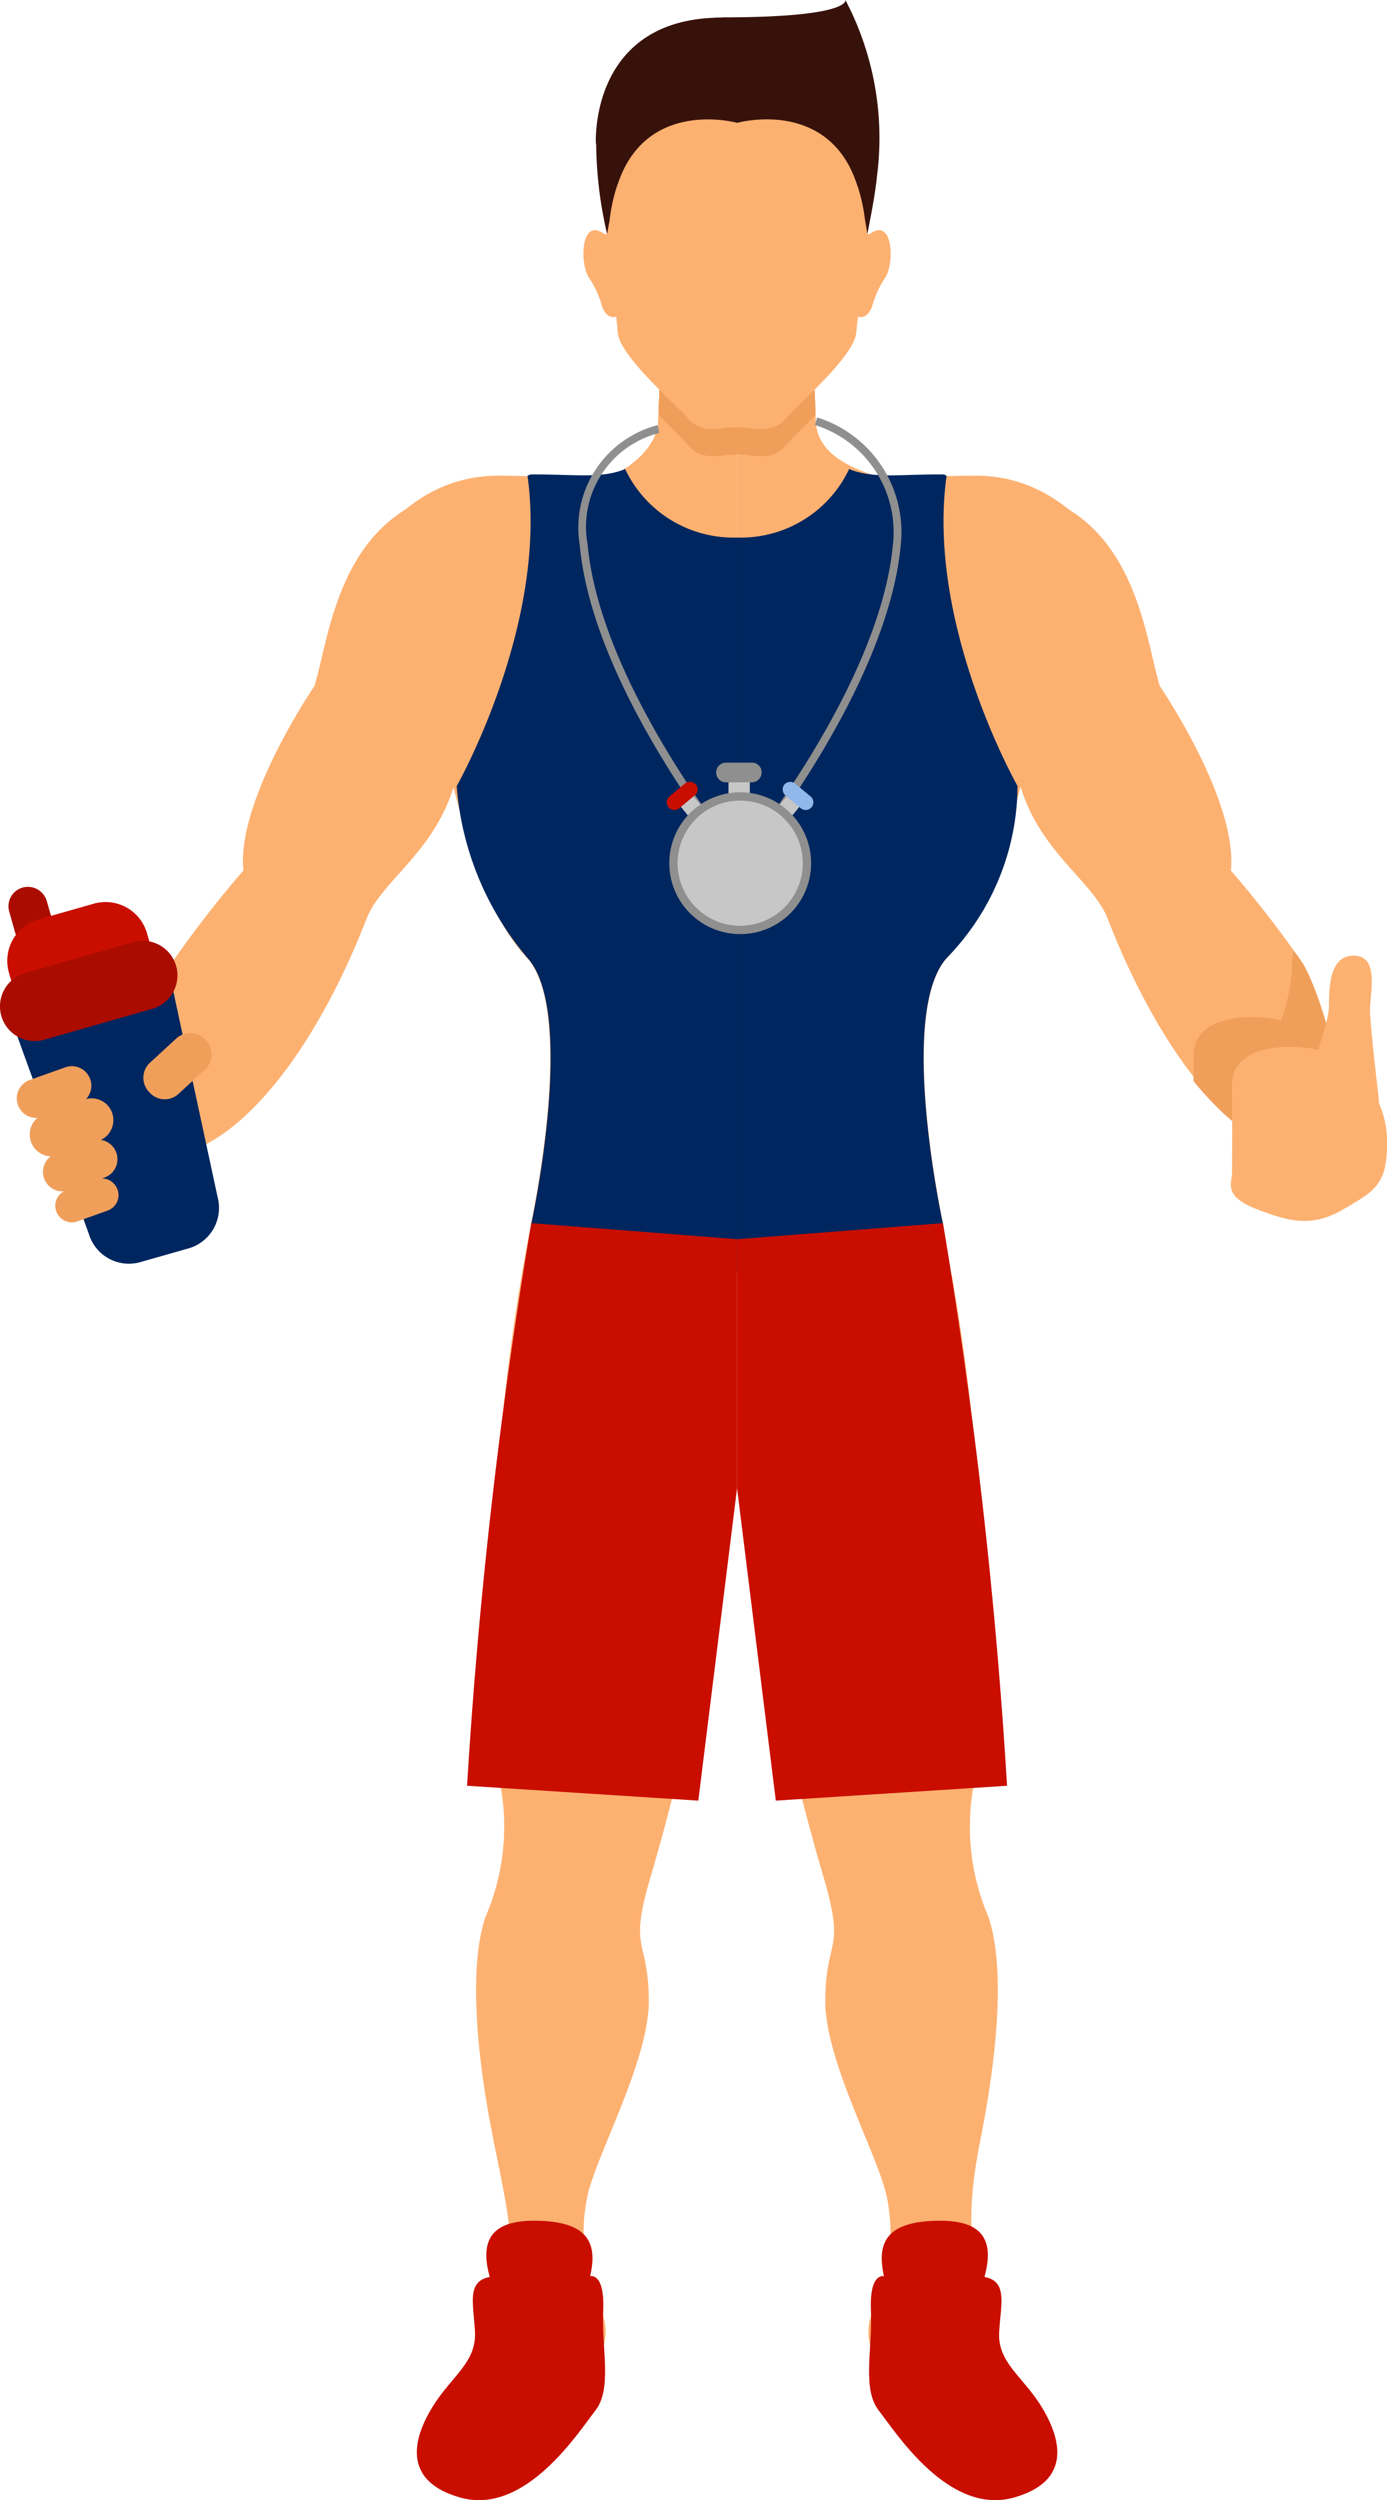 <svg xmlns="http://www.w3.org/2000/svg" width="53.046" height="95.615" viewBox="0 0 53.046 95.615">
  <g id="Coach" transform="translate(-224.998 -110.28)">
    <g id="Group_2531" data-name="Group 2531" transform="translate(253.564 159.027)">
      <path id="Path_1292" data-name="Path 1292" d="M284.019,197.64a71.16,71.16,0,0,1,.96,7.767c.2,3.638-4.486,3.169-4.486,3.169l-4.3-5.229,3.376-4.2Z" transform="translate(-276.19 -197.64)" fill="#fdb171"/>
    </g>
    <g id="Group_2532" data-name="Group 2532" transform="translate(244.056 157.058)">
      <path id="Path_1293" data-name="Path 1293" d="M260.412,194.11a78.078,78.078,0,0,0-1.255,9.285c-.229,4.185,8.141,1.356,8.141,1.356l.692-.993.3-9.034Z" transform="translate(-259.152 -194.11)" fill="#fdb171"/>
    </g>
    <g id="Group_2533" data-name="Group 2533" transform="translate(241.756 125.1)">
      <path id="Path_1294" data-name="Path 1294" d="M257.714,140.763c2.868.564,5.675-1.032,5.731-2.628s.05-1.267.05-1.267l2.963.056v33.759l-5.016,1.59-2.857-3.476s1.763-8.108-.179-10.172-2.645-6.283-3.376-8.638Z" transform="translate(-255.03 -136.84)" fill="#fdb171"/>
    </g>
    <g id="Group_2534" data-name="Group 2534" transform="translate(241.756 125.1)">
      <path id="Path_1295" data-name="Path 1295" d="M257.714,140.763c2.868.564,5.675-1.032,5.731-2.628s.05-1.267.05-1.267l2.963.056v33.759l-5.016,1.59-2.857-3.476s1.763-8.108-.179-10.172-2.645-6.283-3.376-8.638Z" transform="translate(-255.03 -136.84)" fill="#fdb171"/>
    </g>
    <g id="Group_2535" data-name="Group 2535" transform="translate(253.19 125.095)">
      <path id="Path_1296" data-name="Path 1296" d="M286.942,149.982c-.731,2.349-1.428,6.573-3.37,8.638s-.179,10.172-.179,10.172l-1.077,2.355-6.8-.474V136.914l2.957-.056s0-.329.056,1.267,2.154,2.182,4.57,2.628Z" transform="translate(-275.52 -136.83)" fill="#fdb171"/>
    </g>
    <g id="Group_2536" data-name="Group 2536" transform="translate(250.182 125.101)">
      <path id="Path_1297" data-name="Path 1297" d="M274.968,139.095c.2-.24.67-.692,1.172-1.211-.045-1.306-.045-1.016-.045-1.016l-2.957.056-2.963-.056s0-.29-.045,1.016c.5.519.977.971,1.177,1.211.458.547,1.216.335,1.462.324s.363-.028.363-.028.123.011.368.028S274.51,139.642,274.968,139.095Z" transform="translate(-270.13 -136.841)" fill="#f09f5b"/>
    </g>
    <g id="Group_2537" data-name="Group 2537" transform="translate(247.311 111.558)">
      <path id="Path_1298" data-name="Path 1298" d="M275.936,120.243h-.1c.045-.352.089-.692.128-1.027.218-1.7.7-6.646-5.106-6.646s-5.318,4.955-5.1,6.646c.039.335.084.675.128,1.027h-.1c-.887-.664-.96,1.083-.591,1.668a3.563,3.563,0,0,1,.5,1.088c.139.4.363.452.547.407.022.234.045.441.056.608.084.915,2.238,2.751,2.734,3.32.458.536,1.216.329,1.462.318s.363-.022.363-.022.123.006.368.022,1,.218,1.468-.318c.485-.569,2.645-2.405,2.729-3.32.011-.167.039-.374.061-.608.184.045.413-.017.547-.407a3.7,3.7,0,0,1,.5-1.088C276.9,121.32,276.818,119.579,275.936,120.243Z" transform="translate(-264.986 -112.57)" fill="#fdb171"/>
    </g>
    <g id="Group_2538" data-name="Group 2538" transform="translate(247.786 110.28)">
      <path id="Path_1299" data-name="Path 1299" d="M275.38,110.28s.234.664-4.721.664l-.006.006c-.1,0-.212,0-.335.011-4.737.212-4.481,4.81-4.481,4.81l.011-.006a15.645,15.645,0,0,0,.419,3.465l.1-.558a6.422,6.422,0,0,1,.268-1.244c.011-.028.022-.067.039-.106a4.791,4.791,0,0,1,.234-.575c1.289-2.617,4.336-1.769,4.336-1.769s3.052-.854,4.341,1.769a5.19,5.19,0,0,1,.229.564.8.8,0,0,0,.045.123,6.867,6.867,0,0,1,.268,1.233l.095.558c.139-.725.285-1.445.363-2.171v-.011A11.336,11.336,0,0,0,275.38,110.28Z" transform="translate(-265.836 -110.28)" fill="#37120b"/>
    </g>
    <g id="Group_2539" data-name="Group 2539" transform="translate(243.207 163.904)">
      <path id="Path_1300" data-name="Path 1300" d="M258.718,206.38c-.474,3.794-.759,11.456-.257,14.19a8.7,8.7,0,0,1-.474,5.5c-.6,1.791-.413,4.933.307,8.537s1.189,5.212-.591,6.9c0,0,.318,4.849,1.283,3.945a7.38,7.38,0,0,1,2.522-1.841,1.853,1.853,0,0,0,.82-2.623,6.97,6.97,0,0,1-.458-4.157c.279-1.535,2.394-5.256,2.366-7.6s-.742-1.836,0-4.47a84.318,84.318,0,0,0,3.248-17.566Z" transform="translate(-257.63 -206.38)" fill="#fdb171"/>
    </g>
    <g id="Group_2540" data-name="Group 2540" transform="translate(253.307 163.904)">
      <path id="Path_1301" data-name="Path 1301" d="M284.5,206.38c.469,3.794.764,11.456.257,14.19a8.742,8.742,0,0,0,.469,5.5c.6,1.791.407,4.933-.312,8.537s-.156,4.687.335,7.1c.424,2.1-.056,4.659-1.021,3.75a7.38,7.38,0,0,0-2.522-1.841,1.852,1.852,0,0,1-.815-2.623,7.014,7.014,0,0,0,.458-4.157c-.279-1.535-2.394-5.256-2.366-7.6s.742-1.836,0-4.47a84.585,84.585,0,0,1-3.253-17.566Z" transform="translate(-275.73 -206.38)" fill="#fdb171"/>
    </g>
    <g id="Group_2541" data-name="Group 2541" transform="translate(237.571 127.151)">
      <path id="Path_1302" data-name="Path 1302" d="M247.53,147.727s1.663-5.893,6.484-5.893c3.354,0,4.313.547,6.043-1.038s0,4.018,0,4.018l-8.03,5.848Z" transform="translate(-247.53 -140.514)" fill="#fdb171"/>
    </g>
    <g id="Group_2542" data-name="Group 2542" transform="translate(255.512 127.151)">
      <path id="Path_1303" data-name="Path 1303" d="M292.978,147.727s-1.668-5.893-6.49-5.893c-3.354,0-4.313.547-6.038-1.038s0,4.018,0,4.018l8.024,5.848Z" transform="translate(-279.682 -140.514)" fill="#fdb171"/>
    </g>
    <g id="Group_2543" data-name="Group 2543" transform="translate(242.465 128.209)">
      <path id="Path_1304" data-name="Path 1304" d="M267.025,145.038a4.576,4.576,0,0,1-4.269-2.589l-.022-.039a.388.388,0,0,0-.05.033c-.932.352-1.9.167-3.571.184l-.106.045c.8,5.686-2.706,11.869-2.706,11.869v.033a11.533,11.533,0,0,0,2.678,6.512c1.942,2.065.179,10.172.179,10.172l2.857,3.476,5.016-1.59V145.038Z" transform="translate(-256.3 -142.41)" fill="#00265f"/>
    </g>
    <g id="Group_2544" data-name="Group 2544" transform="translate(253.184 128.209)">
      <path id="Path_1305" data-name="Path 1305" d="M275.516,145.038a4.576,4.576,0,0,0,4.269-2.589l.022-.039.05.033c.937.352,1.9.167,3.571.184l.1.045c-.8,5.686,2.712,11.869,2.712,11.869v.033a9.471,9.471,0,0,1-2.678,6.512c-1.947,2.065-.179,10.172-.179,10.172l-2.857,3.476-5.016-1.59V145.038Z" transform="translate(-275.51 -142.41)" fill="#00265f"/>
    </g>
    <g id="Group_2545" data-name="Group 2545" transform="translate(242.861 157.058)">
      <path id="Path_1306" data-name="Path 1306" d="M259.465,194.11a204.847,204.847,0,0,0-2.455,21.517l8.844.569,1.484-11.964v-9.508Z" transform="translate(-257.01 -194.11)" fill="#c90e00"/>
    </g>
    <g id="Group_2546" data-name="Group 2546" transform="translate(253.184 157.058)">
      <path id="Path_1307" data-name="Path 1307" d="M283.389,194.11a204.065,204.065,0,0,1,2.45,21.517l-8.844.569-1.484-11.964v-9.508Z" transform="translate(-275.51 -194.11)" fill="#c90e00"/>
    </g>
    <g id="Group_2547" data-name="Group 2547" transform="translate(258.719 195.209)">
      <path id="Path_1308" data-name="Path 1308" d="M285.92,265.85c-.681-1.786-1.077-3.376,1.758-3.37,2.383,0,1.981,1.674,1.222,3.37Z" transform="translate(-285.428 -262.48)" fill="#c90e00"/>
    </g>
    <g id="Group_2548" data-name="Group 2548" transform="translate(258.236 197.325)">
      <path id="Path_1309" data-name="Path 1309" d="M285.159,266.283s-.586-.206-.525,1.306-.346,3,.3,3.828,2.678,4.034,5.173,3.326,1.562-2.628,1.066-3.448c-.714-1.177-1.7-1.7-1.635-2.879s.418-2.154-.949-2.137S285.159,266.283,285.159,266.283Z" transform="translate(-284.563 -266.273)" fill="#c90e00"/>
    </g>
    <g id="Group_2549" data-name="Group 2549" transform="translate(243.597 195.209)">
      <path id="Path_1310" data-name="Path 1310" d="M261.895,265.85c.681-1.786,1.083-3.376-1.758-3.37-2.383,0-1.981,1.674-1.216,3.37Z" transform="translate(-258.328 -262.48)" fill="#c90e00"/>
    </g>
    <g id="Group_2550" data-name="Group 2550" transform="translate(240.936 197.325)">
      <path id="Path_1311" data-name="Path 1311" d="M260.167,266.283s.586-.206.525,1.306.346,3-.3,3.828-2.684,4.034-5.173,3.326-1.568-2.628-1.066-3.448c.714-1.177,1.691-1.7,1.635-2.879s-.413-2.154.949-2.137S260.167,266.283,260.167,266.283Z" transform="translate(-253.56 -266.273)" fill="#c90e00"/>
    </g>
    <g id="Group_2551" data-name="Group 2551" transform="translate(263.92 129.007)">
      <path id="Path_1312" data-name="Path 1312" d="M294.75,143.84c4.514.921,4.838,5.552,5.435,7.511,0,0,2.991,4.375,2.717,7.053a42.238,42.238,0,0,1,2.757,3.56c.932,1.613,2.148,6.445.949,7.1-1.886,1.032-5.675-1.78-8.42-8.822-.586-1.5-2.74-2.595-3.432-5.413V143.84Z" transform="translate(-294.75 -143.84)" fill="#fdb171"/>
    </g>
    <g id="Group_2552" data-name="Group 2552" transform="translate(230.101 129.007)">
      <path id="Path_1313" data-name="Path 1313" d="M246.5,143.84c-4.509.921-4.832,5.552-5.435,7.511,0,0-2.991,4.375-2.717,7.053a42.238,42.238,0,0,0-2.757,3.56c-.932,1.613-2.148,6.445-.949,7.1,1.886,1.032,5.675-1.78,8.42-8.822.586-1.5,2.74-2.595,3.432-5.413V143.84Z" transform="translate(-234.143 -143.84)" fill="#fdb171"/>
    </g>
    <g id="Group_2553" data-name="Group 2553" transform="translate(270.643 146.634)">
      <path id="Path_1314" data-name="Path 1314" d="M310.979,175.927a3.652,3.652,0,0,0-.363-.5,5.355,5.355,0,0,0-.061.887,7.408,7.408,0,0,1-.413,1.791c-.028-.006-.061-.022-.089-.028-.921-.212-3.3-.251-3.253,1.428v.921c1.819,2.221,3.817,3.32,5.128,2.6C313.127,182.372,311.911,177.539,310.979,175.927Z" transform="translate(-306.799 -175.43)" fill="#f09f5b"/>
    </g>
    <g id="Group_2554" data-name="Group 2554" transform="translate(272.072 150.317)">
      <path id="Path_1315" data-name="Path 1315" d="M312.612,182.13c-.9-.206-3.253-.246-3.208,1.406.011.346,0,2.84,0,3.27s-.357.926.926,1.423,2.143.714,3.354,0,1.713-.932,1.641-2.818A3.648,3.648,0,0,0,312.612,182.13Z" transform="translate(-309.358 -182.03)" fill="#fdb171"/>
    </g>
    <g id="Group_2555" data-name="Group 2555" transform="translate(275.326 146.827)">
      <path id="Path_1316" data-name="Path 1316" d="M315.19,179.913c0-.552.5-1.5.5-2.288s.073-1.9,1-1.847.569,1.434.569,2.065.352,3.555.352,3.555Z" transform="translate(-315.19 -175.776)" fill="#fdb171"/>
    </g>
    <g id="Group_2560" data-name="Group 2560" transform="translate(224.998 144.195)">
      <g id="Group_2556" data-name="Group 2556" transform="translate(0.322 0)">
        <path id="Path_1317" data-name="Path 1317" d="M227.269,172.388a.754.754,0,0,1-.513.926h0a.754.754,0,0,1-.926-.513l-.223-.787a.746.746,0,0,1,.508-.926h0a.754.754,0,0,1,.926.513Z" transform="translate(-225.575 -171.059)" fill="#ab0c00"/>
      </g>
      <g id="Group_2557" data-name="Group 2557" transform="translate(0.277 0.583)">
        <path id="Path_1318" data-name="Path 1318" d="M231.77,176.566a1.648,1.648,0,0,1-1.127,2.037l-2.109.6a1.643,1.643,0,0,1-2.037-1.127l-.937-3.27a1.646,1.646,0,0,1,1.133-2.037l2.109-.6a1.648,1.648,0,0,1,2.037,1.127Z" transform="translate(-225.495 -172.105)" fill="#c90e00"/>
      </g>
      <g id="Group_2558" data-name="Group 2558" transform="translate(0.586 2.845)">
        <path id="Path_1319" data-name="Path 1319" d="M233.789,185.2a1.611,1.611,0,0,1-1.155,1.953l-1.758.5a1.6,1.6,0,0,1-2.009-1.043l-2.762-7.634a1.608,1.608,0,0,1,1.155-1.953l2.812-.8a1.594,1.594,0,0,1,2.009,1.043Z" transform="translate(-226.048 -176.158)" fill="#00265f"/>
      </g>
      <g id="Group_2559" data-name="Group 2559" transform="translate(0 2.064)">
        <path id="Path_1320" data-name="Path 1320" d="M231.734,175.719a1.328,1.328,0,0,1-.91,1.641l-4.135,1.183a1.328,1.328,0,0,1-1.641-.91h0a1.328,1.328,0,0,1,.91-1.641l4.135-1.183a1.328,1.328,0,0,1,1.641.91Z" transform="translate(-224.998 -174.758)" fill="#ab0c00"/>
      </g>
    </g>
    <g id="Group_2561" data-name="Group 2561" transform="translate(225.641 151.055)">
      <path id="Path_1321" data-name="Path 1321" d="M228.957,183.847a.743.743,0,0,1-.452.954l-1.362.485a.74.74,0,0,1-.949-.452h0a.743.743,0,0,1,.452-.954l1.362-.485a.744.744,0,0,1,.949.452Z" transform="translate(-226.151 -183.352)" fill="#f09f5b"/>
    </g>
    <g id="Group_2562" data-name="Group 2562" transform="translate(230.482 149.789)">
      <path id="Path_1322" data-name="Path 1322" d="M237.21,181.355a.781.781,0,0,1-.006,1.1l-1.06.977a.775.775,0,0,1-1.094-.089h0a.781.781,0,0,1,0-1.1l1.06-.977a.792.792,0,0,1,1.1.089Z" transform="translate(-234.825 -181.084)" fill="#f09f5b"/>
    </g>
    <g id="Group_2563" data-name="Group 2563" transform="translate(226.133 152.285)">
      <path id="Path_1323" data-name="Path 1323" d="M230.184,186.111a.839.839,0,0,1-.508,1.071l-1.523.547a.839.839,0,0,1-1.071-.508h0a.839.839,0,0,1,.508-1.071l1.523-.541a.83.83,0,0,1,1.071.5Z" transform="translate(-227.032 -185.557)" fill="#f09f5b"/>
    </g>
    <g id="Group_2564" data-name="Group 2564" transform="translate(226.64 153.867)">
      <path id="Path_1324" data-name="Path 1324" d="M230.747,188.887a.746.746,0,0,1-.452.954l-1.356.485a.75.75,0,0,1-.954-.452h0a.746.746,0,0,1,.452-.954l1.356-.485a.746.746,0,0,1,.954.452Z" transform="translate(-227.941 -188.392)" fill="#f09f5b"/>
    </g>
    <g id="Group_2565" data-name="Group 2565" transform="translate(227.111 155.347)">
      <path id="Path_1325" data-name="Path 1325" d="M231.165,191.466a.627.627,0,0,1-.379.809l-1.155.413a.634.634,0,0,1-.809-.385h0a.634.634,0,0,1,.385-.809l1.155-.413a.63.63,0,0,1,.8.385Z" transform="translate(-228.784 -191.044)" fill="#f09f5b"/>
    </g>
    <g id="Group_2566" data-name="Group 2566" transform="translate(247.143 126.54)">
      <path id="Path_1326" data-name="Path 1326" d="M270.731,156.266c-.056-.067-5.519-6.674-6.021-12.271a4.046,4.046,0,0,1,2.985-4.576l.061.3a3.7,3.7,0,0,0-2.745,4.252c.5,5.5,5.9,12.036,5.96,12.1Z" transform="translate(-264.684 -139.42)" fill="#8f8f8f"/>
    </g>
    <g id="Group_2567" data-name="Group 2567" transform="translate(253.19 126.245)">
      <path id="Path_1327" data-name="Path 1327" d="M275.754,156.032l-.234-.2c.056-.067,5.457-6.6,5.96-12.1a4.291,4.291,0,0,0-2.985-4.553l.084-.29a4.592,4.592,0,0,1,3.2,4.866C281.267,149.358,275.8,155.965,275.754,156.032Z" transform="translate(-275.52 -138.89)" fill="#8f8f8f"/>
    </g>
    <g id="Group_2576" data-name="Group 2576" transform="translate(250.497 139.447)">
      <g id="Group_2568" data-name="Group 2568" transform="translate(2.363 0.469)">
        <rect id="Rectangle_149" data-name="Rectangle 149" width="0.815" height="1.01" fill="#c7c7c7"/>
      </g>
      <g id="Group_2569" data-name="Group 2569" transform="translate(1.889 0)">
        <path id="Path_1328" data-name="Path 1328" d="M275.821,162.924a.38.38,0,0,1-.379.379h-.982a.38.38,0,0,1-.379-.379h0a.379.379,0,0,1,.379-.374h.982a.368.368,0,0,1,.379.374Z" transform="translate(-274.08 -162.55)" fill="#8f8f8f"/>
      </g>
      <g id="Group_2570" data-name="Group 2570" transform="translate(0.405 1.122)">
        <path id="Path_1329" data-name="Path 1329" d="M272.408,165.168l-.485.407-.5-.608.48-.407Z" transform="translate(-271.42 -164.56)" fill="#c7c7c7"/>
      </g>
      <g id="Group_2571" data-name="Group 2571" transform="translate(0 0.735)">
        <path id="Path_1330" data-name="Path 1330" d="M271.808,163.969a.288.288,0,0,1-.039.413l-.591.491a.292.292,0,0,1-.413-.033h0a.292.292,0,0,1,.033-.413l.586-.491a.31.31,0,0,1,.424.033Z" transform="translate(-270.694 -163.868)" fill="#c90e00"/>
      </g>
      <g id="Group_2572" data-name="Group 2572" transform="translate(4.222 1.122)">
        <path id="Path_1331" data-name="Path 1331" d="M278.26,165.168l.485.407.5-.608-.48-.407Z" transform="translate(-278.26 -164.56)" fill="#c7c7c7"/>
      </g>
      <g id="Group_2573" data-name="Group 2573" transform="translate(4.435 0.735)">
        <path id="Path_1332" data-name="Path 1332" d="M278.708,163.969a.3.3,0,0,0,.039.413l.586.491a.292.292,0,0,0,.413-.033h0a.292.292,0,0,0-.033-.413l-.591-.491a.3.3,0,0,0-.413.033Z" transform="translate(-278.643 -163.868)" fill="#90b8eb"/>
      </g>
      <g id="Group_2574" data-name="Group 2574" transform="translate(0.098 1.133)">
        <circle id="Ellipse_52" data-name="Ellipse 52" cx="2.712" cy="2.712" r="2.712" fill="#8f8f8f"/>
      </g>
      <g id="Group_2575" data-name="Group 2575" transform="translate(0.416 1.451)">
        <circle id="Ellipse_53" data-name="Ellipse 53" cx="2.394" cy="2.394" r="2.394" fill="#c7c7c7"/>
      </g>
    </g>
  </g>
</svg>

